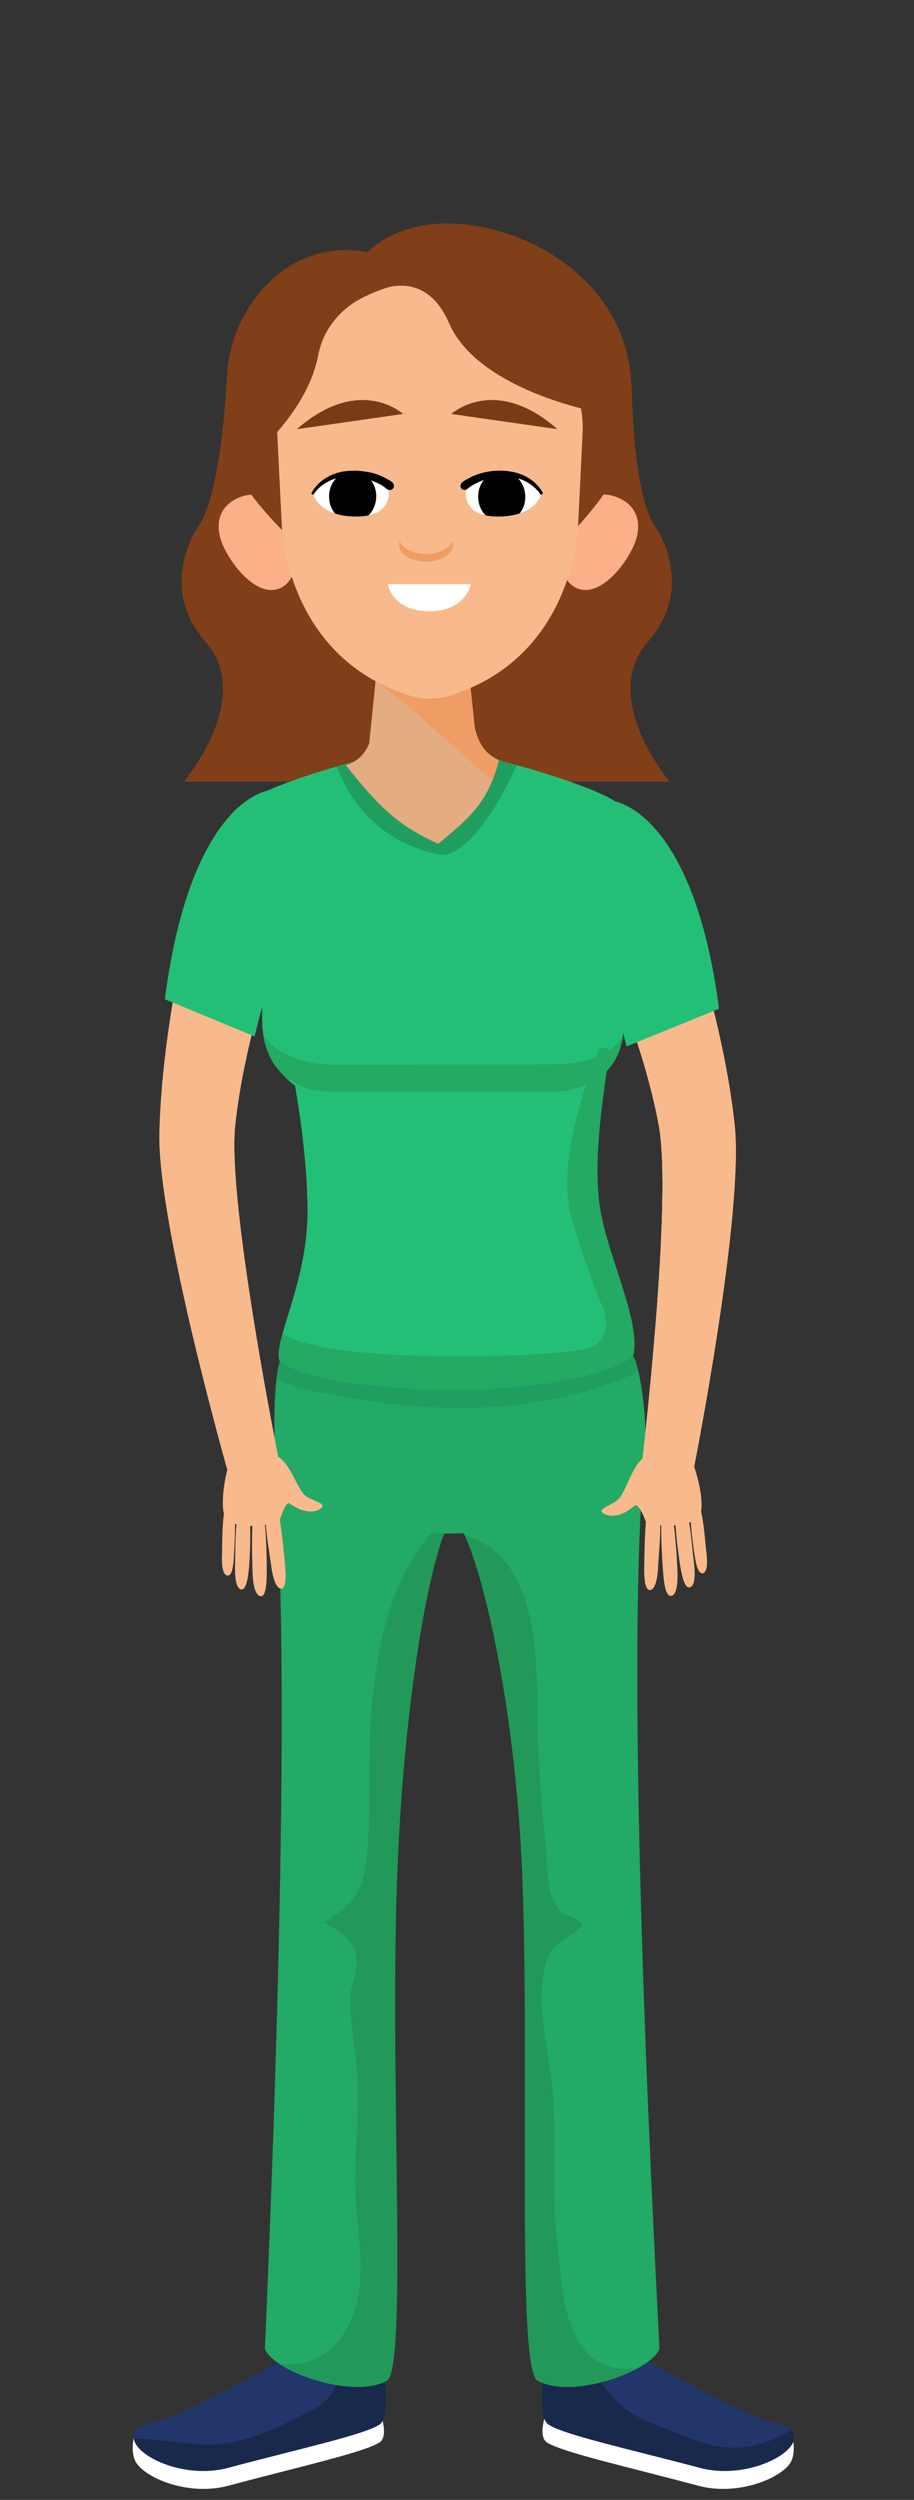 <?xml version="1.0" encoding="utf-8"?>
<!-- Generator: Adobe Illustrator 22.1.0, SVG Export Plug-In . SVG Version: 6.00 Build 0)  -->
<svg version="1.1" id="Layer_1" xmlns="http://www.w3.org/2000/svg" xmlns:xlink="http://www.w3.org/1999/xlink" x="0px" y="0px"
	 viewBox="0 0 300.5 821.3" style="enable-background:new 0 0 300.5 821.3;" xml:space="preserve">
<rect x="0" y="0" width="300.5" height="821.3" fill="#333333" stroke="none"/>
<style type="text/css">
	.st0{fill:#F8BA8C;}
	.st1{fill:#FFFFFF;}
	.st2{fill:#22366B;}
	.st3{fill:#18294C;}
	.st4{fill:#22AA66;}
	.st5{fill:#229958;}
	.st6{fill:#209E5F;}
	.st7{fill:#803E19;}
	.st8{fill:#FBB087;}
	.st9{fill:#EF9D65;}
	.st10{fill:#E3AC81;}
	.st11{clip-path:url(#SVGID_2_);}
	.st12{clip-path:url(#SVGID_4_);}
	.st13{fill:#793B16;}
	.st14{fill:#24BF77;}
	.st15{fill:#24AA63;}
	.st16{fill:#EADBD5;}
</style>
<g id="BACKGROUND">
</g>
<g id="OBJECT">
	<path class="st0" d="M228.2,481.9l-17-2.4c0,0,10-84.7,5.4-109.7c-5.1-27.7-17.9-55.3-17.9-55.3s-6.9-55.1,6.3-49.7
		s32.8,66.9,36.6,105.5C244.4,400,228.2,481.9,228.2,481.9z"/>
	<g>
		<g>
			<g>
				<g>
					<path class="st1" d="M74.8,816.7c24.4-6.5,45.1-11.1,50-14.3c3.3-2.2-0.1-10.7-0.1-10.7L98.4,778L44,800.8c0,0-1.3,5.4,1,8.6
						C48.9,814.7,62.5,819.9,74.8,816.7z"/>
					<path class="st1" d="M229.8,816.7c-24.4-6.5-45.1-11.1-50-14.3c-3.3-2.2,0.1-10.7,0.1-10.7l26.3-13.7l54.4,22.9
						c0,0,1.3,5.4-1,8.6C255.7,814.7,242.1,819.9,229.8,816.7z"/>
					<path class="st2" d="M230.3,810.8c-24.4-6.5-45.2-11-50-14.3s0-24.9,0-24.9l26.4,0.5c0,0,36.7,21.5,47.3,23.7
						C273.1,799.5,250,815.9,230.3,810.8z"/>
					<path class="st3" d="M259.9,798.2c-5.4,4-13.4,6.2-19.8,5.9c-5.9-0.3-11.4-2.1-16.8-4.4c-5.6-2.3-12.3-4.5-17.3-8
						c-7.2-5.1-10.4-12.9-15.2-19.9l-10.5-0.2c0,0-4.8,21.5,0,24.9c4.8,3.3,25.6,7.9,50,14.3C247,815.2,266.2,804,259.9,798.2z"/>
					<path class="st4" d="M151.2,501.4c6.7,10.5,18.8,58.9,20.7,119.6c2.1,65.5-1.9,157.2,4.8,161.1c11.3,6.4,37.8-3.3,40.1-10.5
						c-0.5-13.9-11.7-207.7-5.3-288.7C174.1,461.1,136,477.4,151.2,501.4z"/>
					<path class="st5" d="M192.4,772.2c-7.8-9.2-7.9-25-9.3-36.4c-2.2-18.1,0.5-35.9-2-54.1c-1.6-11.8-5.7-28.6-0.4-39.9
						c1.9-4,7.4-5.7,10.2-8.7c1.9-2-4.3-3.6-5.5-4.4c-1.7-1-2.9-3.2-3.7-5c-2.3-5.4-1.7-12.5-2.3-18.3c-1.1-9.8-1.9-19.7-2.4-29.5
						c-1.2-22.8,3.6-63-24.2-71.6c6.9,14.8,17.4,60.5,19.2,116.7c2.1,65.5-1.9,157.2,4.8,161.1c8,4.6,23.7,1,32.9-4.1
						C203.3,778.8,197.2,777.9,192.4,772.2z"/>
					<path class="st2" d="M74.8,810.8c24.4-6.5,45.2-11,50-14.3s0-24.9,0-24.9L98.4,772c0,0-36.7,21.5-47.3,23.7
						C32,799.5,55.2,815.9,74.8,810.8z"/>
					<path class="st3" d="M124.8,771.6l-14,0.3c2.4,7.1,0.2,15.5-7.9,19.7c-8.2,4.3-17.6,9-26.6,10.8c-10.1,2.1-20.8-1-31-1.2
						c-0.5,0-0.9-0.1-1.3-0.3c0.2,5.9,16.4,13.7,30.8,9.9c24.4-6.5,45.2-11,50-14.3C129.6,793.1,124.8,771.6,124.8,771.6z"/>
					<path class="st4" d="M148.1,499.5c-6.7,10.5-15.8,60.8-17.7,121.5c-2.1,65.5,3.5,157.2-3.2,161.1c-11.3,6.4-37.8-3.3-40.1-10.5
						c0.5-14.3,9.7-207.4,3.2-288.8C127.8,461,163.3,475.6,148.1,499.5z"/>
					<path class="st5" d="M148.1,499.5c0.5-0.8,0.9-1.5,1.3-2.3c-19.2,13-24.8,40.2-27.1,62.3c-1.6,15.6-0.2,31-1.4,46.5
						c-0.5,6.1-0.9,13.2-5,18.1c-2.6,3.1-5.9,5.3-9.3,7.4c3.5,2.3,7.8,4.3,9.5,8c3.3,7-1.2,11-1,18c0.3,10.1,2.6,20.1,2.6,30.3
						c0,10.3-1.1,20.5-0.9,30.8c0.3,15.1,5.4,33.8-3.4,47.5c-6,9.2-12.5,10.9-21,10.7c8.9,5.6,26.2,10,34.7,5.1
						c6.7-3.8,1.1-95.6,3.2-161.1C132.3,560.3,141.4,510.1,148.1,499.5z"/>
					<path class="st4" d="M211.6,482.9c-3.2,26.1-117,27.9-120.2,4.9c-1.5-10.9-1.5-26-0.5-34.8c0.3-2.4,0.6-4.3,1.1-5.6
						c2-6,112.9-18.2,116.1-1.7c0.4,0,1,1.7,1.7,4.5C211.4,457,213.2,470.4,211.6,482.9z"/>
					<path class="st6" d="M209.8,450.3c-1.7,1.2-3.6,2-5.6,2.8c-29.4,11.8-62.5,11.2-93.6,5.4c-6.3-1.2-13.5-2.5-19.7-5.4
						c0.3-2.4,0.6-4.3,1.1-5.6c2-6,112.9-18.2,116.1-1.7C208.5,445.7,209.1,447.4,209.8,450.3z"/>
					<g>
						<path class="st7" d="M74.4,126.7c0,0-1.7,35.7-9.3,46.4c0,0-13.7,19.4,2.5,37.8s-7.2,45.9-7.2,45.9H139V122.1L74.4,126.7z"/>
						<path class="st7" d="M207.7,126.8c0,0,0.2,35.6,7.8,46.3c0,0,13.7,19.4-2.5,37.8s7.2,45.9,7.2,45.9h-78.5V122.1L207.7,126.8z"
							/>
						<path class="st7" d="M203.4,137.9c0,34.8-28.2,62.9-62.9,62.9s-62.9-28.2-62.9-62.9c0-34.8,28.2-57.6,62.9-57.6
							S203.4,103.1,203.4,137.9z"/>
						<g>
							<g>
								<g>
									<path class="st8" d="M95.6,171.9c3.2,7.2,3,18.9-3.9,21.5s-15-6.7-18.3-14c-3.2-7.2-1.3-13.5,5.6-16.1
										C85.9,160.7,92.4,164.6,95.6,171.9z"/>
								</g>
							</g>
							<line class="st9" x1="81.1" y1="172" x2="92.6" y2="181.1"/>
						</g>
						<g>
							<g>
								<g>
									<path class="st8" d="M186.1,171.9c-3.2,7.2-3,18.9,3.9,21.5s15-6.7,18.3-14c3.2-7.2,1.3-13.5-5.6-16.1
										C195.8,160.7,189.3,164.6,186.1,171.9z"/>
								</g>
							</g>
							<line class="st9" x1="201.8" y1="172" x2="190.3" y2="181.1"/>
						</g>
						<path class="st7" d="M198.4,162.5c0,0-25.1,37-57,37s-58.8-37-58.8-37c0-30.6,26.9-74,58.8-74S198.4,131.8,198.4,162.5z"/>
						<g>
							<polygon class="st10" points="124.7,211.6 117.4,283.5 160.5,283.5 153.1,210.9 							"/>
							<polygon class="st9" points="123.7,223.8 157.2,249.7 153.6,214.9 							"/>
						</g>
						<g>
							<g>
								<path id="XMLID_15_" class="st0" d="M141.4,92.3L141.4,92.3c-26.7,0-50.3,23.4-50.3,48.9l1.5,30.6c0,0,0.6,43.4,41.7,56.6
									c4.6,1.5,9.5,1.5,14.1,0c41.2-13.2,41.7-56.6,41.7-56.6l1.5-30.6C191.7,115.7,168.1,92.3,141.4,92.3z"/>
							</g>
						</g>
						<g>
							<g>
								<g>
									<g>
										<path id="XMLID_14_" class="st1" d="M153.2,161.8c0,0,0.1-6.5,12.5-5.6c11.1,0.8,12.4,5.8,12.4,5.8s-1.6,7.5-13.8,7.7
											C152.1,170,153.2,161.8,153.2,161.8z"/>
									</g>
									<g>
										<defs>
											<path id="SVGID_1_" d="M153.2,161.8c0,0,0.1-6.5,12.5-5.6c11.1,0.8,12.4,5.8,12.4,5.8s-1.6,7.5-13.8,7.7
												C152.1,170,153.2,161.8,153.2,161.8z"/>
										</defs>
										<clipPath id="SVGID_2_">
											<use xlink:href="#SVGID_1_"  style="overflow:visible;"/>
										</clipPath>
										<path class="st11" d="M172.7,163.3c0,4.6-3.5,8.4-7.8,8.3c-4.3,0-7.7-3.8-7.7-8.5c0-4.6,3.5-8.4,7.8-8.3
											C169.3,154.8,172.7,158.6,172.7,163.3z"/>
									</g>
								</g>
								<g>
									<path d="M151.9,158.5c0.6-0.5,1.1-0.8,1.7-1.1c0.6-0.3,1.1-0.6,1.7-0.9c1.2-0.5,2.3-0.9,3.5-1.2c2.4-0.6,4.9-0.8,7.3-0.6
										c2.5,0.2,4.9,0.8,7.1,2c2.1,1.2,4,2.9,5.2,5.1c0.1,0.2,0,0.5-0.2,0.6s-0.5,0.1-0.6-0.1l0,0c-1.2-1.8-3.1-3.3-5.1-4.3
										s-4.3-1.4-6.5-1.4s-4.5,0.4-6.6,1c-1.1,0.3-2.1,0.8-3.1,1.3c-0.5,0.3-1,0.5-1.4,0.8s-0.9,0.6-1.2,0.9l0,0
										c-0.6,0.5-1.5,0.5-2-0.1S151.3,159.1,151.9,158.5C151.9,158.6,151.9,158.5,151.9,158.5z"/>
								</g>
							</g>
							<g>
								<g>
									<g>
										<path id="XMLID_13_" class="st1" d="M127.8,161.8c0,0-0.1-6.5-12.5-5.6c-11.1,0.8-12.4,5.8-12.4,5.8s1.5,7.5,13.7,7.7
											C128.8,170,127.8,161.8,127.8,161.8z"/>
									</g>
									<g>
										<defs>
											<path id="SVGID_3_" d="M127.8,161.8c0,0-0.1-6.5-12.5-5.6c-11.1,0.8-12.4,5.8-12.4,5.8s1.5,7.5,13.7,7.7
												C128.8,170,127.8,161.8,127.8,161.8z"/>
										</defs>
										<clipPath id="SVGID_4_">
											<use xlink:href="#SVGID_3_"  style="overflow:visible;"/>
										</clipPath>
										<path class="st12" d="M108.2,163.2c0,4.6,3.5,8.4,7.8,8.3c4.3,0,7.7-3.8,7.7-8.5c0-4.6-3.5-8.4-7.8-8.3
											C111.6,154.8,108.1,158.6,108.2,163.2z"/>
									</g>
								</g>
								<g>
									<path d="M127.1,160.6c-0.3-0.3-0.8-0.6-1.2-0.9c-0.4-0.3-0.9-0.6-1.4-0.8c-1-0.5-2-0.9-3.1-1.3c-2.1-0.7-4.4-1-6.6-1
										s-4.5,0.4-6.5,1.4s-3.9,2.4-5.1,4.3l0,0c-0.1,0.2-0.4,0.3-0.6,0.1c-0.2-0.1-0.3-0.4-0.1-0.6c1.2-2.2,3.1-3.9,5.2-5.1
										c2.1-1.2,4.6-1.9,7.1-2c2.5-0.2,4.9,0.1,7.3,0.6c1.2,0.3,2.4,0.7,3.5,1.2c0.6,0.3,1.1,0.5,1.7,0.9c0.6,0.3,1.1,0.6,1.7,1.1
										c0.6,0.5,0.7,1.4,0.2,2S127.8,161.2,127.1,160.6C127.2,160.7,127.1,160.7,127.1,160.6L127.1,160.6z"/>
								</g>
							</g>
							<path class="st13" d="M148.4,136c0,0,14.2-13.1,34.9,5L148.4,136z"/>
							<path class="st13" d="M132.5,136c0,0-14.2-13.1-34.9,5L132.5,136z"/>
							<path class="st1" d="M127.5,191.9h27.3c0,0-1.5,8.9-13.7,8.9C128.8,200.8,127.5,191.9,127.5,191.9z"/>
						</g>
						<path class="st7" d="M123.7,95.8c0,0-15.9,4.5-19.1,21c-3.3,17.5-19.9,31.7-19.9,31.7s7.1-41.9,7.8-43.2
							C93.3,104,123.7,95.8,123.7,95.8z"/>
						<path class="st7" d="M123.7,95.8c0,0,15.7-8.6,23.9,10.3c9.6,22.3,49.3,29.4,49.3,29.4S202,109,176.1,98
							C150.3,86.9,139.5,86.6,123.7,95.8z"/>
						<path class="st7" d="M120.8,82.9c0,0,12.5-14.2,39.7-7.9c22.8,5.3,45.9,22.7,47.1,51.7l-10.3,9.4L157.2,95L120.8,82.9z"/>
						<path class="st7" d="M120.8,82.9c0,0-19.7-5.4-35.2,12.9C65,120.2,79.2,152,79.2,152l25.1-45.5L120.8,82.9z"/>
					</g>
					<path class="st14" d="M208.1,445.7c-22.4,15.1-98,13.3-116.1,1.7c-0.8-1.9-0.3-5,0.9-9.3c2.6-9.4,8.4-24.1,8.2-41
						c-0.3-34.8-12-76.2-12-76.2s6.4,2.6-0.2-0.6c0-0.1-0.1-0.2-0.1-0.3c-0.1-0.2-0.1-0.4-0.2-0.6c0,0,0,0,0-0.1l0,0
						c0-0.1-0.1-0.2-0.1-0.3c-0.2-0.8-0.5-1.7-0.9-2.8c-0.2-0.7-0.4-1.4-0.6-2.1c-0.1-0.2-0.1-0.4-0.2-0.6c-0.1-0.4-0.3-0.8-0.4-1.3
						c0,0,0,0,0-0.1l0,0c-1.7-5.6-3.4-11.7-4.8-17.5c-0.2-0.9-0.5-1.9-0.7-2.8c0-0.1,0-0.1,0-0.2c-2.6-10.1-5.1-23.9-3-25.7
						c0.3-0.4,0.8-0.8,1.3-1.2l0,0c6-5.2,24.6-11.1,37.3-14.5l0,0c6.9-1.9,21.1-5.3,24.9-6c0,0,12.1,2.7,25,6.2l0,0
						c13.5,3.6,32.1,9.5,37.6,14.1l0,0c0.6,0.5,1.1,1,1.4,1.5c1.2,1.8,0.7,9.3-0.3,20.4c-1.1,12.2-2.2,24.5-2.6,36.9
						c0,0.2,0,0.3,0,0.4c-0.3,6.9-1.2,14.1-2.2,21.4c-2.2,16.5-5.1,33.5-3.5,48.9C198.4,410.4,211.2,433.9,208.1,445.7z"/>
					<path class="st14" d="M179.2,361.6h-67c-14.3,0-26-11.7-26-26v-4.4c0-14.3,11.7-26,26-26h67c14.3,0,20.2,0.5,20.2,14.8
						l5.8,15.5C205.2,349.9,193.5,361.6,179.2,361.6z"/>
					<path class="st15" d="M208.1,445.7c-22.4,15.1-98,13.3-116.1,1.7c-0.8-1.9-0.3-5,0.9-9.3c15.6,10.5,89.3,7.7,99.5,5.1
						c11.1-2.7,5.3-14.9,5.3-14.9s-3.5-7.4-9.7-27.8c-6.3-20.4,8.9-55.6,8.9-55.6c1-0.9,2.2-0.8,3.5,0.1
						c-2.2,16.5-5.1,33.5-3.5,48.9C198.4,410.4,211.2,433.9,208.1,445.7z"/>
					<path class="st6" d="M169.9,251.4c-2.7,6-12.9,27.2-23.6,29.5c0,0-24.9-1.5-35.6-29c2-0.6,3.9-1.1,5.8-1.6l0,0
						c0.2-0.1,0.4-0.2,0.6-0.3c0.1-0.1,0.3-0.2,0.4-0.3c1.3-0.9,3.3-2.5,5.4-5.4c0.1-0.2,0.2-0.3,0.3-0.5c0.2-0.3,0.4-0.6,0.6-1
						c0.1-0.2,0.2-0.4,0.3-0.6c0.5-1,0.9-2,1.2-3.2c2.1-0.1,4.6-0.2,7.2-0.3l0,0c7.4-0.2,16.2,0,23.4,1.1c0.7,2.3,1.5,3.9,2.6,5.5
						c2.3,3.3,6.3,4.7,7.4,5c0.2,0.1,0.3,0.1,0.3,0.1l0,0C167.6,250.7,168.7,251,169.9,251.4z"/>
					<path class="st16" d="M78.6,338.2c-2.2,8.2-5.1,17.6-9.9,24.7c-1.4,2-2.9,4.9-5.2,6c-4.9,2.5-3.1,5.5,0,8.6
						c13,12.9,6.9,31.4,10.3,47.8c2,9.6,4.4,19.2,6.7,28.6c2,7.7,5.6,14.2,10.1,20.4c-3.4-17.8-15.5-82.6-13.3-104.3
						c2.9-28,13.3-56.6,13.3-56.6s0-4.4-0.3-10.6c-1.2,2.9-2.5,5.8-3.6,8.7C83.3,320.3,81,329.2,78.6,338.2z"/>
				</g>
			</g>
			<path class="st0" d="M228.2,481.9l-17-2.4c0,0,10-84.7,5.4-109.7c-5.1-27.7-17.9-55.3-17.9-55.3s-6.9-55.1,6.3-49.7
				s32.8,66.9,36.6,105.5C244.4,400,228.2,481.9,228.2,481.9z"/>
			<path class="st0" d="M74.7,482.7l16.8-3.8c0,0-16.8-83.6-14.2-108.9c2.9-28,13.3-56.6,13.3-56.6s1.3-55.2-11.3-48.7
				c-12.7,6.5-26.2,69.1-26.9,107.8C51.9,402.4,74.7,482.7,74.7,482.7z"/>
		</g>
	</g>
	<path class="st14" d="M87.9,259.8c0,0-25.3,3.4-33.7,68.5l29.5,12.2c0,0,8.4-34.6,12.5-37.6C100.4,299.9,91.5,258.6,87.9,259.8z"/>
	<path class="st14" d="M201.8,263.2c0,0,26.1,3.1,34.6,68.2L206,343.8c0,0-8.4-34.6-12.5-37.6C189.4,303.3,198.3,262,201.8,263.2z"
		/>
	<path class="st0" d="M74.7,482.7l16.8-3.8c0,0-16.8-83.6-14.2-108.9c2.9-28-24.2-36.3-24.9,2.5C51.9,402.4,74.7,482.7,74.7,482.7z"
		/>
	<g>
		<path class="st0" d="M230.4,497c1.6-5.7-4.1-27.2-11.2-26.3c-4,0.5-10.4,16.1-10.2,23.7c1.6,0.9,2.7,3.9,3.3,5.4
			C213,501.4,228.8,502.7,230.4,497z"/>
		<path class="st0" d="M218,516.4c-0.3-4.1-0.7-10.6-0.6-16.3c1.3-0.1,2.6-0.4,3.9-0.8c0.8,5.3,1.2,12,1.4,16c0.3,5.8-0.5,8.8-2,9
			C219.2,524.5,218.4,521.8,218,516.4z"/>
		<path class="st0" d="M223.6,514.2c-0.6-3.9-1.4-9.9-1.6-15.3c1.3-0.1,2.9-0.6,4.1-1.1c1.1,4.9,1.5,11.4,2,15.2
			c0.7,5.5,0.1,8.3-1.4,8.5C225.4,521.7,224.4,519.2,223.6,514.2z"/>
		<path class="st0" d="M228.3,510.5c-0.5-3.3-1.2-8.5-1.3-13c1.1-0.1,2.5-0.5,3.5-0.9c1,4.2,1.3,9.7,1.7,13c0.6,4.7,0.1,7.1-1.2,7.3
			C229.7,516.9,228.9,514.8,228.3,510.5z"/>
		<path class="st0" d="M211.8,514.6c0.1-3.9,0.1-11.4,0.8-16.7c1.3,0.1,3.2,1.3,4.4,1c0.3,5-0.4,11.5-0.6,15.3
			c-0.2,5.5-1.3,8.2-2.8,8.2C212.3,522.3,211.7,519.6,211.8,514.6z"/>
		<path class="st0" d="M202.8,493c3.1-2.4,4.8-11.8,9.4-14.5c0.7,1.1,5.2,7.3,6.1,8.1c-3.8,3.3-8.3,7.2-11.4,9.4
			c-4.5,3.1-8.2,1.9-9.1,0.7C197.1,495.6,201.3,494.2,202.8,493z"/>
	</g>
	<g>
		<path class="st0" d="M73.8,498c-2-5.5,1.7-26.7,9-27.1c4-0.2,11.7,15.3,12.1,22.8c-1.5,1-2.4,4.1-2.9,5.7
			C91.4,500.9,75.8,503.5,73.8,498z"/>
		<path class="st0" d="M87.7,516.3c0-4.1-0.1-10.7-0.7-16.3c-1.3,0-2.6-0.1-3.9-0.5c-0.4,5.3-0.2,12-0.1,16.1
			c0.1,5.9,1.2,8.8,2.8,8.8C87.1,524.5,87.7,521.7,87.7,516.3z"/>
		<path class="st0" d="M81.9,514.6c0.3-3.9,0.5-10,0.3-15.3c-1.3,0-3-0.4-4.2-0.8c-0.7,5-0.6,11.5-0.7,15.3
			c-0.2,5.5,0.6,8.3,2.1,8.4C80.7,522.2,81.5,519.6,81.9,514.6z"/>
		<path class="st0" d="M76.9,511.3c0.2-3.3,0.5-8.5,0.3-13.1c-1.1,0-2.5-0.3-3.6-0.7c-0.6,4.3-0.5,9.8-0.6,13
			c-0.2,4.7,0.5,7.1,1.8,7.1C76,517.8,76.7,515.6,76.9,511.3z"/>
		<path class="st0" d="M93.7,514c-0.4-3.9-1-11.4-2.1-16.6c-1.3,0.2-3.1,1.5-4.3,1.4c0.1,5,1.3,11.4,1.8,15.2c0.7,5.5,2,8.1,3.5,7.9
			C93.8,521.7,94.2,519,93.7,514z"/>
		<path class="st0" d="M100.8,491.7c-3.2-2.2-5.1-11.1-9.9-13.4c-0.6,1.2-5.2,7.4-6.1,8.3c4.1,3,8.8,6.5,12.1,8.4
			c4.8,2.8,8.3,1.3,9.1,0C106.8,493.9,102.5,492.8,100.8,491.7z"/>
	</g>
	<path class="st0" d="M228.2,481.9l-17-2.4c0,0,10-84.7,5.4-109.7c-5.1-27.7,21.2-38.1,25,0.4C244.4,400,228.2,481.9,228.2,481.9z"
		/>
	<path class="st10" d="M122.7,231.2c1,12.8-2.9,18.3-9,20.2c10.7,13.5,17.3,20,30.4,25.8c9-7.5,16.4-13,19.9-27.4
		c-6.3-2.8-8.4-9.3-8.7-17.4L122.7,231.2z"/>
	<path class="st9" d="M133.8,231.6l28.1,24.9l2.1-6.7c-6.3-2.8-8.4-9.3-8.7-17.4L133.8,231.6z"/>
	<path class="st15" d="M86.6,340c0,0,1.3,18.7,22.8,18.7c18.3,0,71.6,0,71.6,0s21.2,0.9,23.8-18.3c0,0-3.8,9.3-24.1,9.3
		c-16.8,0-72.3,0.1-72.3,0.1S92.9,349.6,86.6,340z"/>
	<path class="st9" d="M140.1,182c-4.2,0-7.8-1.8-8.7-4.3c-0.1,0.4-0.2,0.8-0.2,1.3c0,3.1,4,5.5,8.9,5.5s8.9-2.5,8.9-5.5
		c0-0.4-0.1-0.9-0.2-1.3C147.8,180.2,144.3,182,140.1,182z"/>
</g>
</svg>
